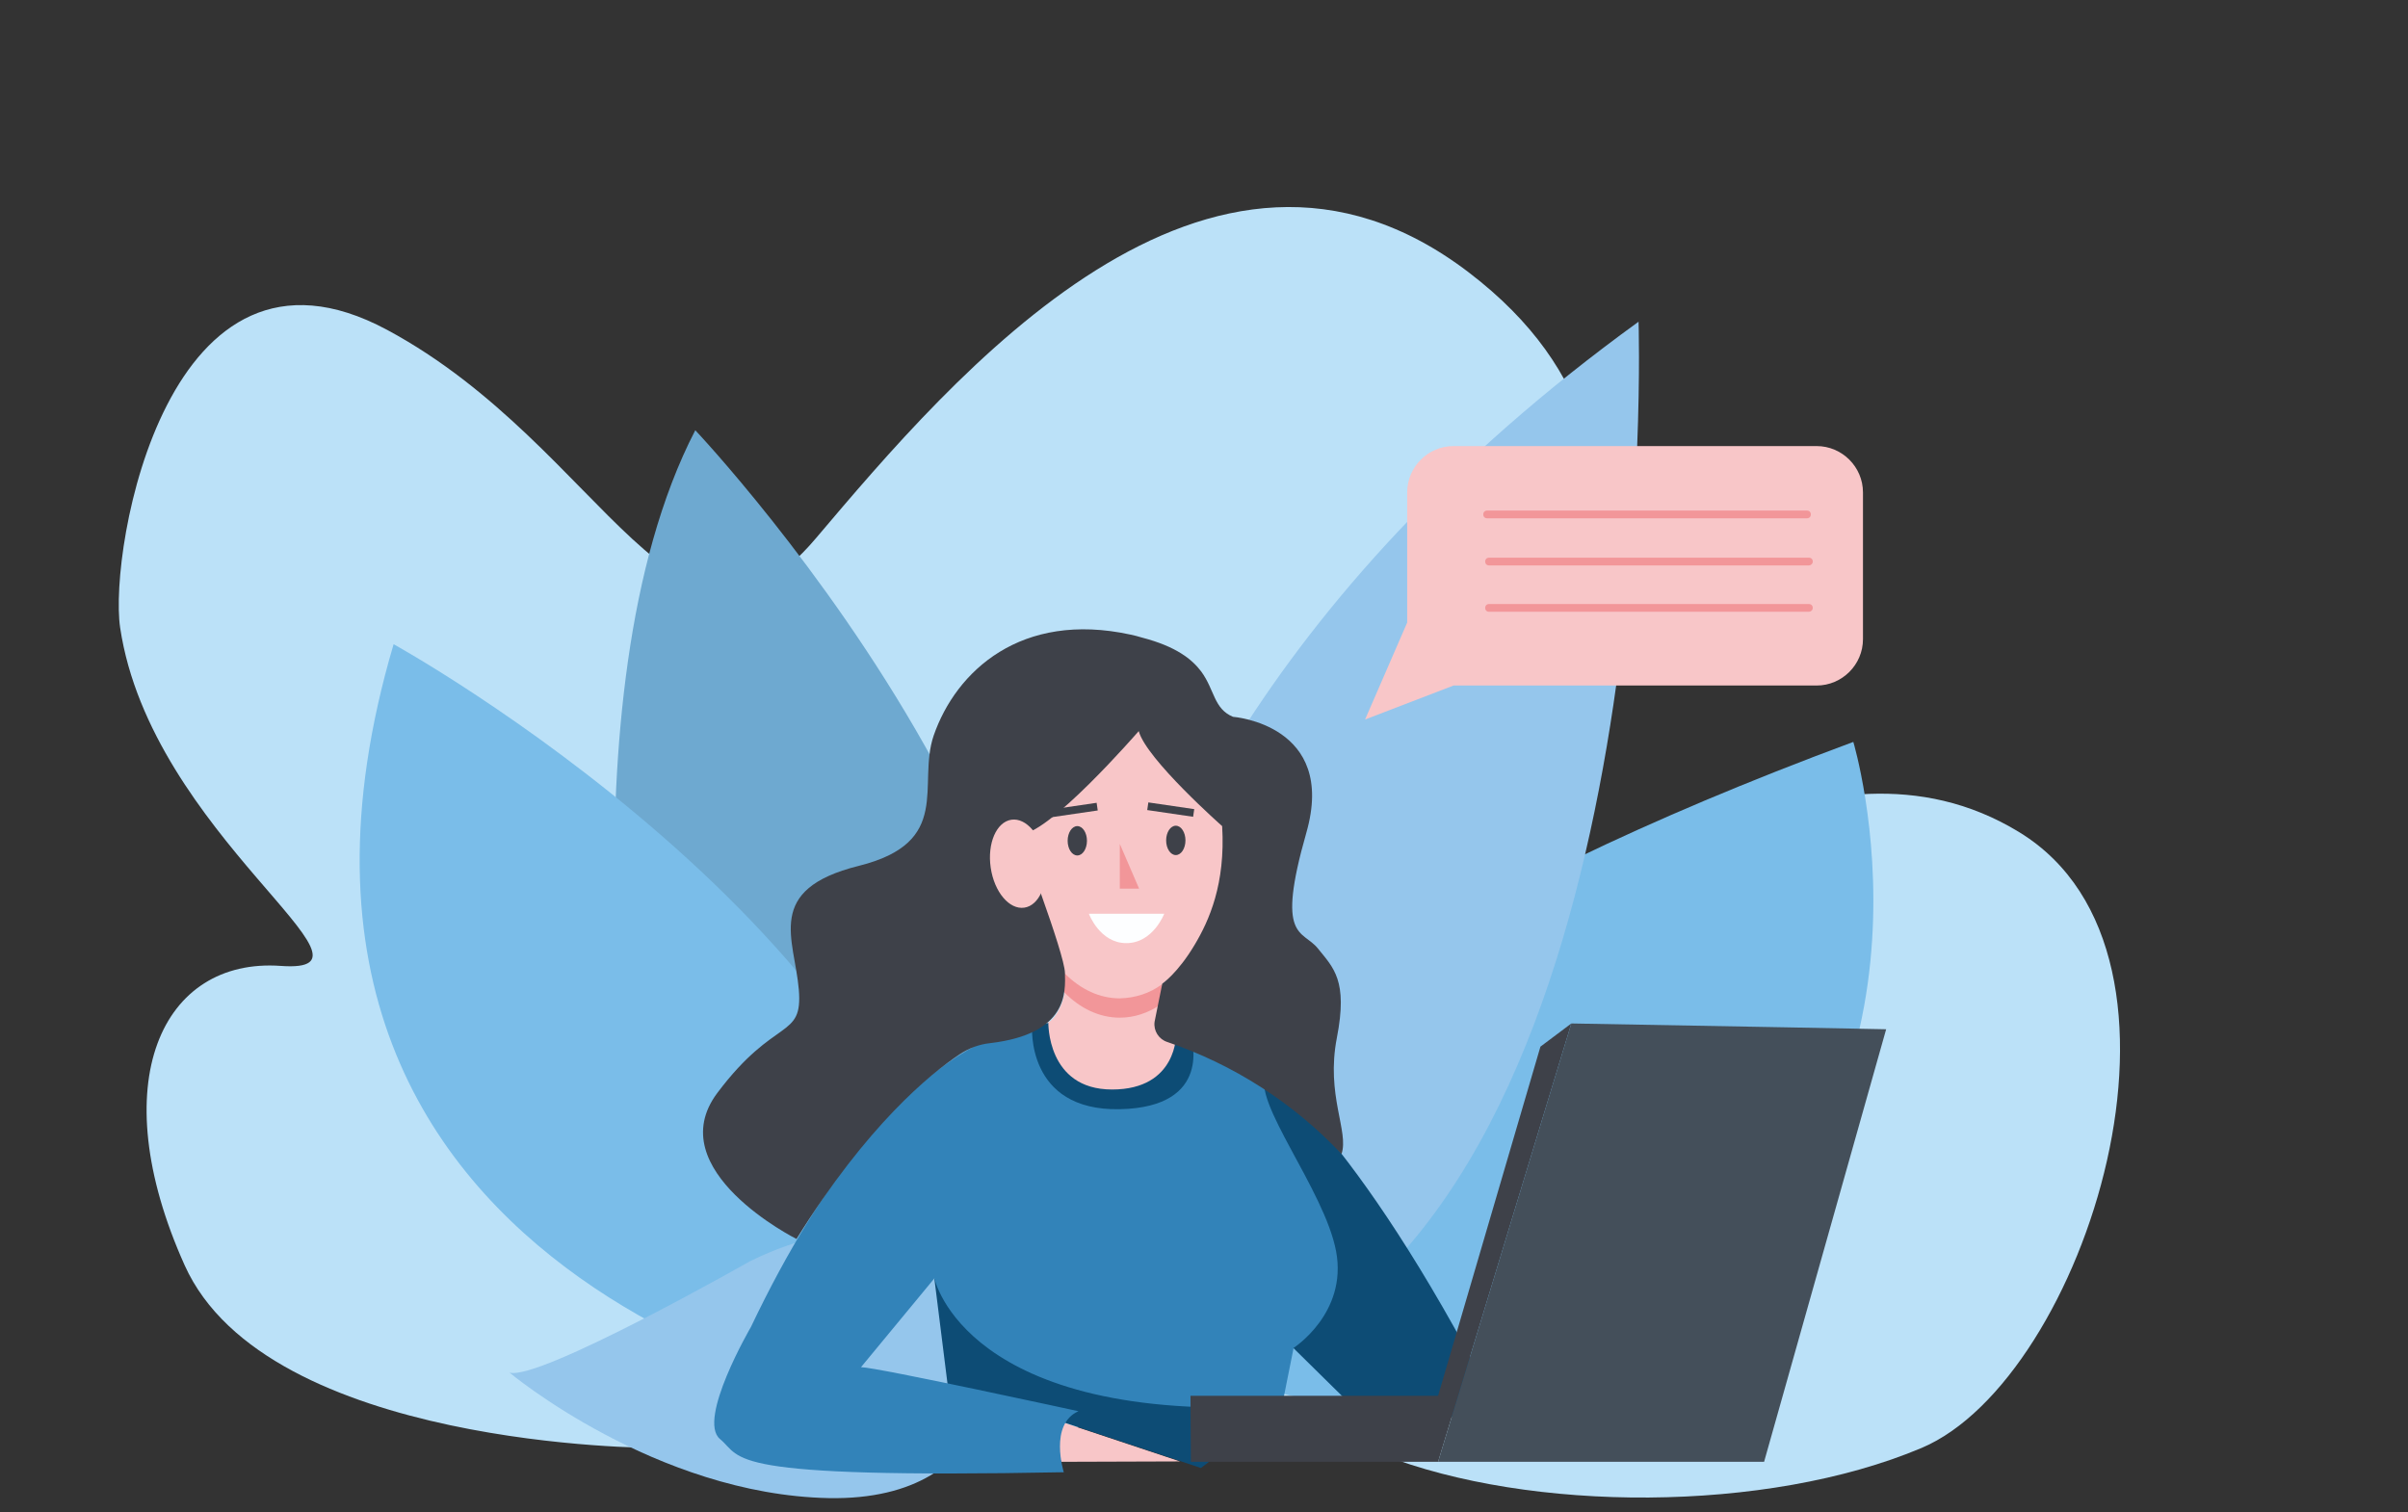 <?xml version="1.0" encoding="utf-8"?>
<!-- Generator: Adobe Illustrator 26.3.1, SVG Export Plug-In . SVG Version: 6.00 Build 0)  -->
<svg version="1.1" id="Слой_1" xmlns="http://www.w3.org/2000/svg" xmlns:xlink="http://www.w3.org/1999/xlink" x="0px" y="0px"
	 viewBox="0 0 623.4 391.5" style="enable-background:new 0 0 623.4 391.5;" xml:space="preserve">
<rect x="0" y="0" width="623.4" height="391.5" fill="#333333" stroke="none"/>
<style type="text/css">
	.st0{fill:#BBE1F8;}
	.st1{fill:#6EA9D0;}
	.st2{fill:#7ABDE9;}
	.st3{fill:#95C6EC;}
	.st4{fill:#F8C6C8;}
	.st5{fill:#0D4C75;}
	.st6{fill:#3283B9;}
	.st7{fill:#F29699;}
	.st8{fill:#3E4149;}
	.st9{fill:#FDFEFF;}
	.st10{fill:#444F5A;}
</style>
<path class="st0" d="M169.3,374.9c0,0-100.2,0.1-121.5-47.3s-5.8-79.7,24.9-77.5c30.7,2.2-33.6-34-41.6-87.6
	c-3-20.3,12.3-107.6,69.1-77.1s75.5,95.9,111,54s101.6-120.3,169-68.9s11,120,23.3,145c12.3,25,67.2-31.9,119.3,0
	s16.8,141.6-25.3,159.4c-40.3,17-101.5,16.7-139.7,1.7C319.6,361.7,169.3,374.9,169.3,374.9z"/>
<path class="st1" d="M180,111.4c0,0,132.7,140.2,78.2,234.6L165,307.9C165,307.9,144.2,180.6,180,111.4z"/>
<path class="st2" d="M236.4,366.2c0,0-185.2-27.7-134.5-199.4c0,0,137,75.6,145.7,171.2L236.4,366.2z"/>
<path class="st3" d="M194.1,326.6c0,0-54.5,31-62.2,28.8c0,0,37.8,31.6,82.7,32.5c44.9,0.8,48.4-38.1,33.4-54.7
	C236.8,320.7,221.4,313.2,194.1,326.6z"/>
<path class="st2" d="M293.6,343.7c0,0-34.9-69.6,186.2-151.6c0,0,26.9,89.3-41.8,143.2c-34.9,27.4-85.6,36.4-117.2,21.4L293.6,343.7
	z"/>
<path class="st3" d="M283.4,278.7c10.3-45.9,42.2-124,140.8-195.4c0,0,6.9,206-86.7,262.7c-11.8,7.1-26.5,5.1-36.6-5l0,0
	C285.1,325.3,278.3,301.3,283.4,278.7z"/>
<path class="st4" d="M275.8,368.5l29.7,9.9l-30.7,0.1C274.7,378.5,270.7,369.8,275.8,368.5z"/>
<path class="st5" d="M327.8,278c0,0,25.1,17.1,62.1,91.1l-41.4-6.6l-13.6-13.4l-18.4-65.8L327.8,278z"/>
<polyline class="st5" points="241.9,331.1 245.3,358.3 310.9,380.1 331.9,364.1 "/>
<path class="st6" d="M271.9,265.1c0,0-38.5-3.5-77.5,78.5c0,0-14,24-8,29s0,10.3,89,8.6c0,0-3.9-12.4,3.8-15.8
	c0,0-52.3-11.4-56.3-11.4l19-23c0,0,8,38,90,33l3-15c0,0,14-9,11-25s-22.2-39.2-18.1-46.1c0,0-13.8-9.9-23.3-10.4L271.9,265.1z"/>
<path class="st5" d="M267.2,265.5c0,0-1.8,22.2,22.7,21.7s18.4-18.9,18.4-18.9l-3.8-0.6l-24-4.2L267.2,265.5z"/>
<path class="st4" d="M287.9,282.1c-17,0-16.5-17.5-16.5-17.5c1,0,3.8-3.8,4.2-7.8c0.2-2.6,0.2-4.8,0.2-4.8c4.1,4.1,9,6.4,14.2,6.4
	c4,0,7.8-1.3,11-3.7l0,0c0,0-0.3,2.6-0.6,5.4c-0.2,2.5-1.1,5.3-0.5,6c0.5,0.5,4.6,1.5,4.6,1.5S304.9,282.1,287.9,282.1z"/>
<path class="st7" d="M300.9,254.8l-25.6-5.6v3.5l0.2,4.2c4.1,4.2,9.1,6.6,14.4,6.6c3.7,0,7.3-1.2,10.4-3.3"/>
<path class="st4" d="M317,222.8c-0.8,9.9-4.6,19.4-10.9,27.1c-1.5,1.8-3.3,3.5-5.2,4.9l0,0c-3.2,2.4-7,3.6-11,3.7
	c-5.2,0-10.1-2.3-14.2-6.4c-0.3-0.3-0.7-0.7-1-1c-1-1-1.8-2.1-2.7-3.3c-4.5-6.4-11.5-28.6-12.3-38.6c1.6-20.2,16.9-19.6,30.1-22.5
	C311.9,181.8,318.9,200.6,317,222.8z"/>
<ellipse class="st8" cx="304.4" cy="217.6" rx="2.5" ry="3.8"/>
<ellipse class="st8" cx="278.9" cy="217.7" rx="2.5" ry="3.8"/>
<rect x="271.9" y="208.7" transform="matrix(0.99 -0.145 0.145 0.99 -27.422 42.419)" class="st8" width="12" height="2"/>
<rect x="301.9" y="203.7" transform="matrix(0.145 -0.99 0.99 0.145 51.564 479.09)" class="st8" width="2" height="12"/>
<path class="st9" d="M301.4,236.6c0,0-2.9,7.6-9.8,7.6s-9.7-7.6-9.7-7.6H301.4z"/>
<polygon class="st8" points="406.8,265 398.8,271 372.3,361.4 308.2,361.4 308.3,378.5 372.3,378.5 "/>
<polygon class="st10" points="462.3,266 406.8,265 372.3,378.5 430.1,378.5 456.7,378.5 488.3,266.5 "/>
<polygon class="st7" points="289.9,230.1 294.9,230.1 289.9,218.5 "/>
<path class="st8" d="M347.3,298.8c-12.4-13.2-28-23.2-45.1-29c-2.2-0.7-3.6-2.9-3.3-5.2l2-9.9c0,0,4-2.7,8.4-10.1
	c3.7-6.2,8-15.7,7.1-30.7c0,0-19.6-17.3-21.6-24.6c0,0-24,27.7-31,26.7c0,0,11.8,30.8,11.9,35.9c0.1,4.8,1,15.8-19.4,18.2
	c-2.8,0.3-5.5,1.3-7.9,2.9c-7.5,5-23.9,18.3-42.2,47.8c0,0-35.5-17.8-20.5-37.8s22.2-13.7,21.1-26.8s-9-25.9,15.5-32
	s15.1-21,19.4-33.7c5.8-16.8,22.7-32.3,50.9-26.2c1,0.2,2.1,0.5,3.1,0.8c8.8,2.3,12.9,5.6,15.3,8.8c3.5,4.8,3.2,9.6,8.2,11.7
	c0,0,27,2,19,30s-1,25,3,30s7.8,8.2,4.9,23.1S349.3,293,347.3,298.8z"/>
<g>
	<path class="st4" d="M470.3,115.5h-94c-6.6,0-12,5.4-12,12v33.7l-10.9,25.1l22.9-8.8h94c6.6,0,12-5.4,12-12v-38
		C482.3,120.9,476.9,115.5,470.3,115.5L470.3,115.5z"/>
	<path class="st7" d="M467.8,134.2H385c-0.6,0-1-0.4-1-1s0.4-1,1-1h82.8c0.6,0,1,0.4,1,1S468.4,134.2,467.8,134.2L467.8,134.2z"/>
	<path class="st7" d="M468.3,146.4h-82.8c-0.6,0-1-0.4-1-1s0.4-1,1-1h82.8c0.6,0,1,0.4,1,1S468.8,146.4,468.3,146.4z"/>
	<path class="st7" d="M468.3,158.4h-82.8c-0.6,0-1-0.4-1-1s0.4-1,1-1h82.8c0.6,0,1,0.4,1,1S468.8,158.4,468.3,158.4z"/>
</g>
<ellipse transform="matrix(0.99 -0.145 0.145 0.99 -29.579 40.447)" class="st4" cx="263.3" cy="223.6" rx="7.1" ry="11.5"/>
</svg>
